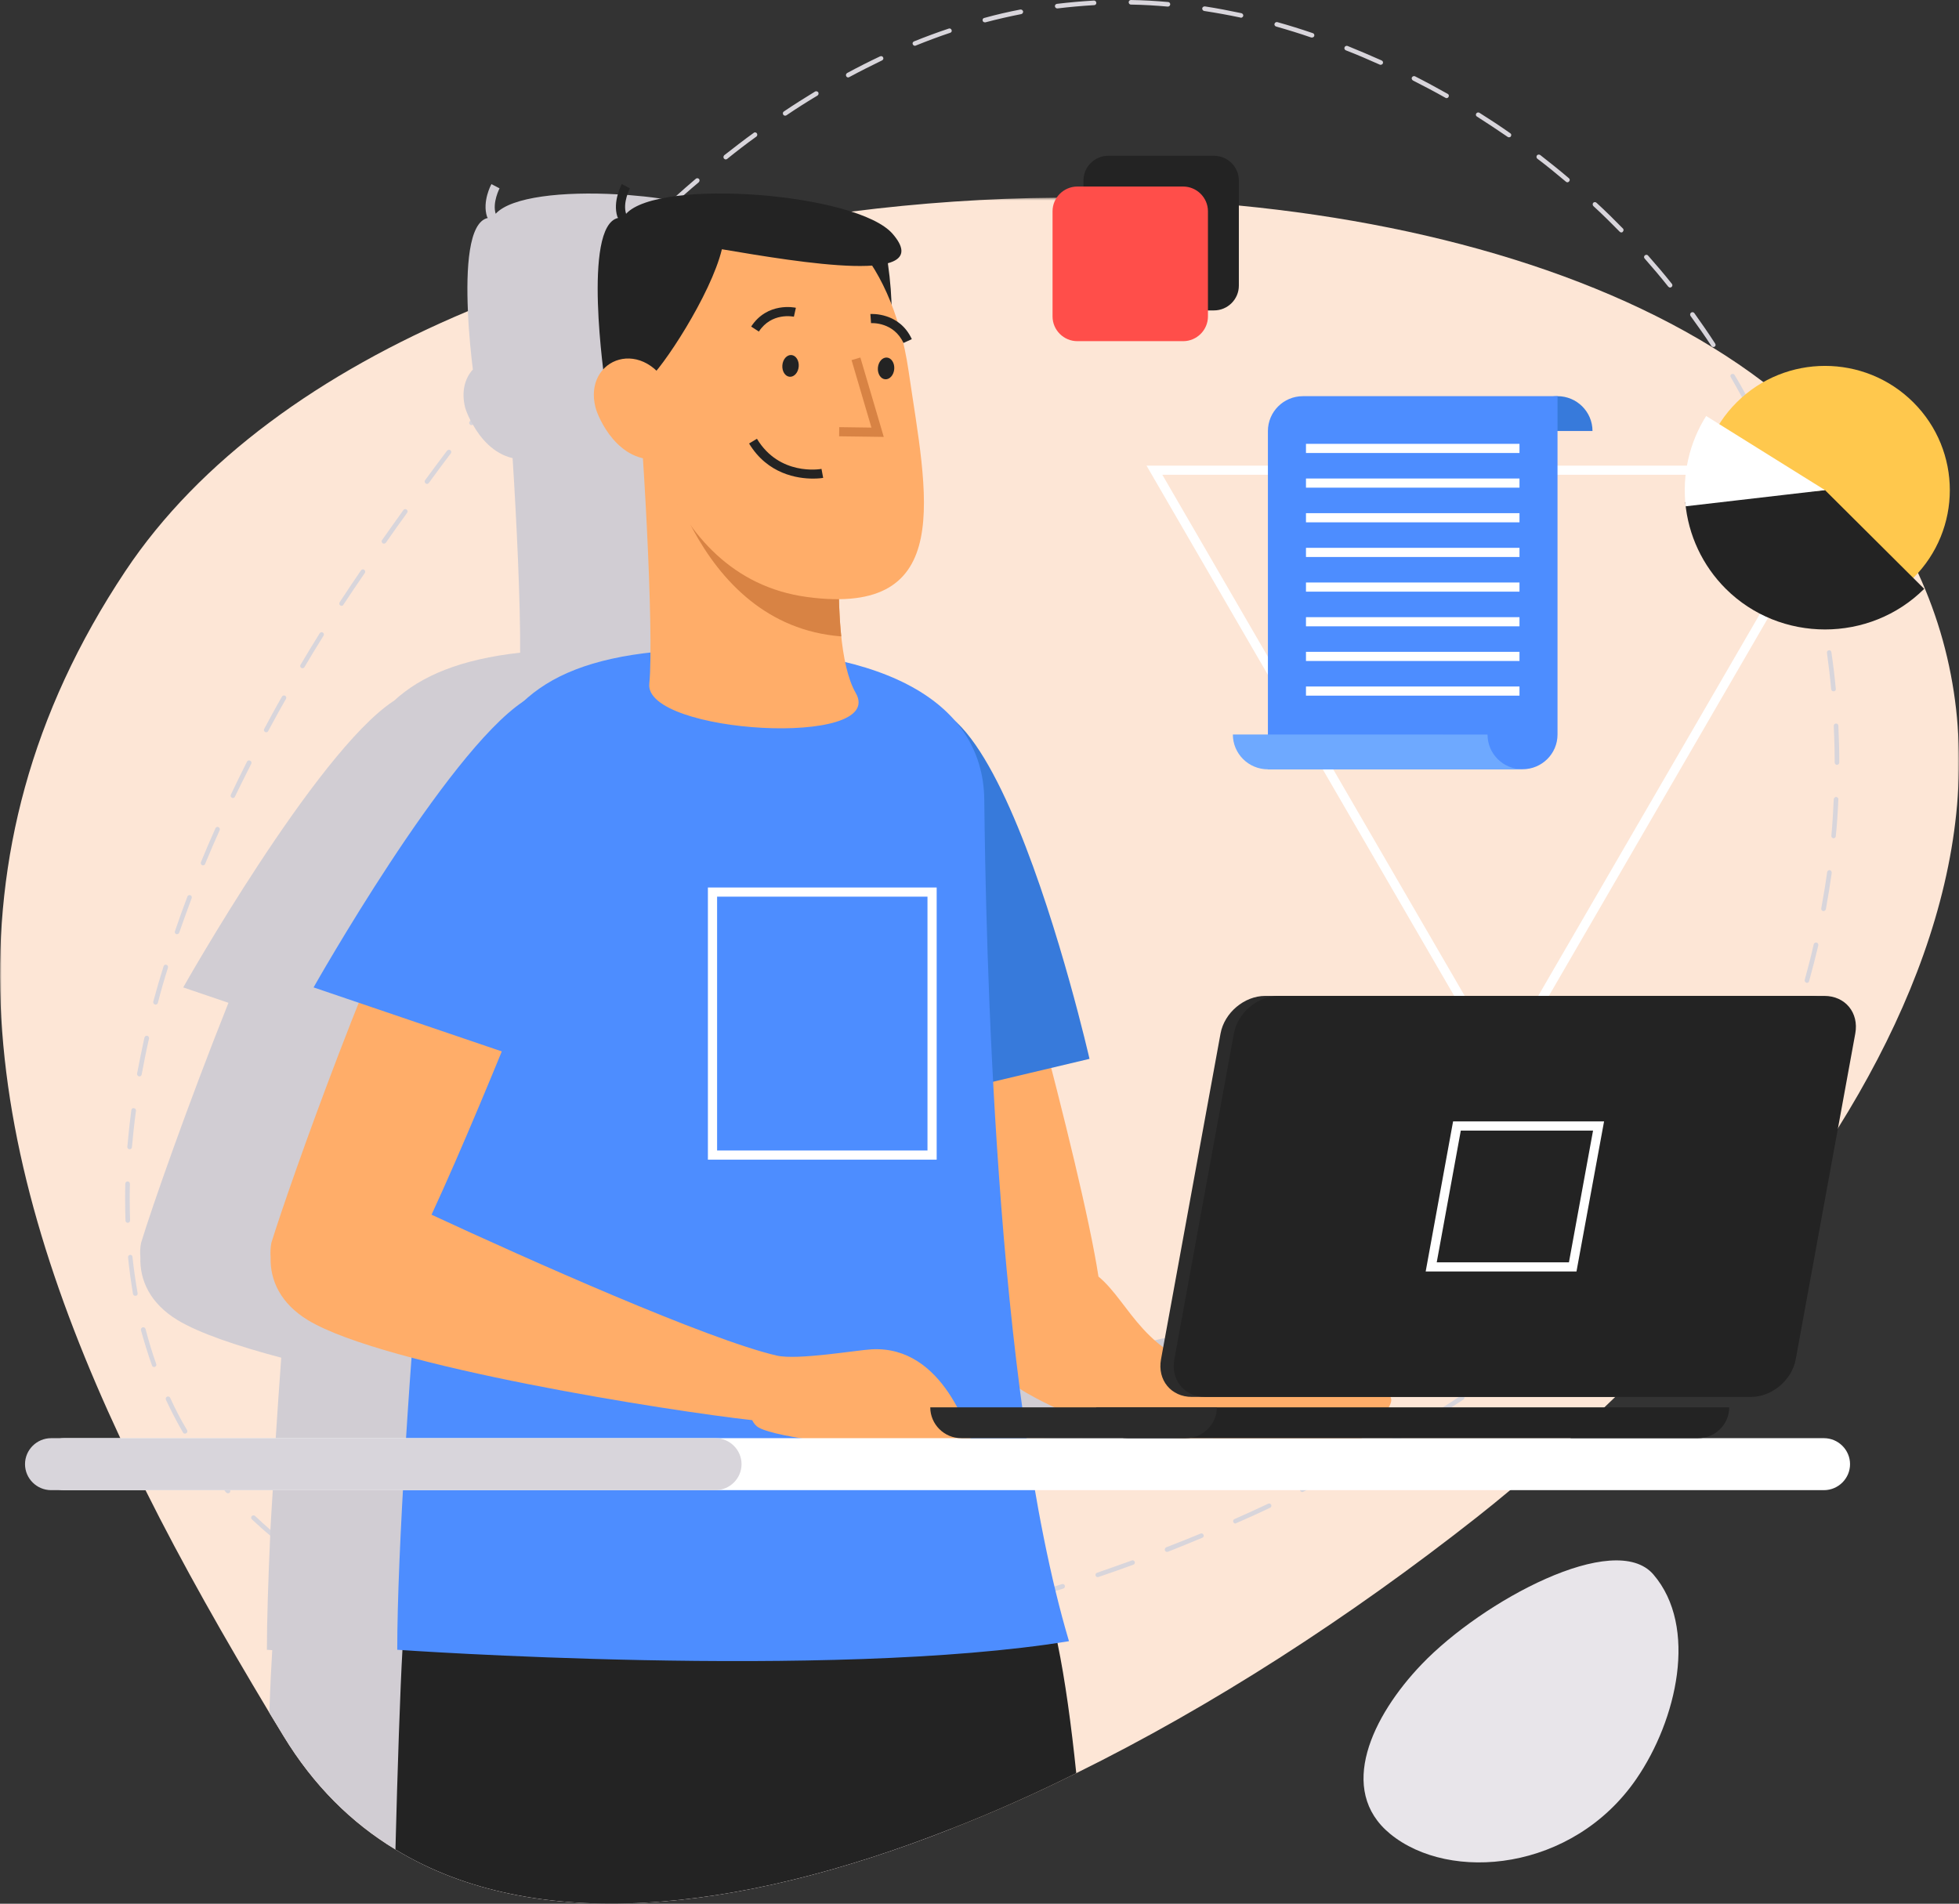 <svg width="640" height="622" viewBox="0 0 640 622" fill="none" xmlns="http://www.w3.org/2000/svg">
<rect x="0" y="0" width="640" height="622" fill="#333333" stroke="none"/>
<mask id="mask0" mask-type="alpha" maskUnits="userSpaceOnUse" x="0" y="64" width="640" height="558">
<path fill-rule="evenodd" clip-rule="evenodd" d="M0.001 64.521H640V621.954H0.001V64.521Z" fill="white"/>
</mask>
<g mask="url(#mask0)">
<path fill-rule="evenodd" clip-rule="evenodd" d="M600.466 368.6C598.483 371.77 596.507 374.885 594.398 377.989C575.953 405.562 553.062 432.047 527.714 456.392C526.566 457.522 525.365 458.664 524.169 459.794C520.558 463.203 516.833 466.617 513.108 469.9C506.686 475.767 500.071 481.442 493.342 486.883C489.797 489.873 486.138 492.809 482.527 495.674C440.597 528.689 395.776 557.572 351.611 579.333C337.918 586.156 324.22 592.25 310.702 597.512C240.161 625.325 174.498 631.843 129.197 604.269C114.772 595.539 102.455 583.34 92.662 567.26C91.1 564.682 89.538 562.111 87.976 559.545C73.502 535.44 59.678 511.228 47.541 486.883C44.657 481.202 41.96 475.587 39.316 469.9C-4.723 375.716 -21.492 280.396 40.932 186.631C65.205 150.16 105.045 121.755 152.863 101.656C166.508 95.862 180.741 90.833 195.527 86.467C202.796 84.195 210.12 82.222 217.63 80.434C227.069 78.042 236.676 75.949 246.409 74.149C253.865 72.719 261.309 71.464 268.819 70.381C271.944 69.969 275.068 69.55 278.192 69.126C300.362 66.321 322.832 64.76 345.188 64.587C348.126 64.521 351.07 64.521 353.96 64.521C367.478 64.587 380.87 65.119 394.088 66.201C397.633 66.441 401.178 66.74 404.722 67.152C472.193 73.676 534.077 92.926 576.133 124.864C585.326 131.861 593.563 139.39 600.706 147.588C602.034 149.083 603.296 150.578 604.491 152.127C604.912 152.605 605.278 153.084 605.693 153.568C614.405 164.446 621.374 175.694 626.607 187.175C653.343 245.121 637.716 309.04 600.466 368.6Z" fill="#FDE6D6"/>
</g>
<path fill-rule="evenodd" clip-rule="evenodd" d="M464.474 543.741C448.264 560.652 436.723 584.835 454.158 599.163C473.63 615.159 513.794 611.446 534.558 581.265C547.83 561.986 554.854 531.506 540.152 514.41C527.565 499.771 484.361 522.991 464.474 543.741Z" fill="#E8E5EA"/>
<path fill-rule="evenodd" clip-rule="evenodd" d="M228.747 539.331C224.722 539.505 220.636 539.63 216.671 539.63C216.251 539.63 215.95 539.983 215.95 540.408C215.95 540.76 216.251 541.125 216.671 541.125C220.697 541.125 224.722 541 228.807 540.826C229.228 540.826 229.528 540.461 229.528 540.049C229.468 539.69 229.108 539.331 228.747 539.331ZM204.655 539.451C200.569 539.331 196.484 539.092 192.639 538.852C192.098 538.793 191.858 539.092 191.798 539.504C191.798 539.929 192.098 540.288 192.519 540.347C196.424 540.587 200.509 540.826 204.595 540.945C205.015 540.945 205.376 540.646 205.376 540.222C205.376 539.809 205.075 539.451 204.655 539.451ZM252.78 537.597C248.754 538.01 244.729 538.374 240.764 538.673C240.343 538.673 240.043 539.026 240.043 539.451C240.103 539.869 240.403 540.168 240.824 540.168H240.884C244.849 539.869 248.874 539.505 252.9 539.092C253.32 539.026 253.621 538.673 253.621 538.249C253.561 537.836 253.2 537.531 252.78 537.597ZM180.622 537.656C176.657 537.232 172.632 536.64 168.726 535.976C168.306 535.922 167.945 536.161 167.825 536.58C167.765 536.992 168.066 537.357 168.486 537.417C172.391 538.135 176.417 538.673 180.442 539.151H180.562C180.923 539.151 181.223 538.912 181.283 538.487C181.343 538.075 181.043 537.71 180.622 537.656ZM276.692 534.428C272.606 535.02 268.641 535.624 264.736 536.162C264.315 536.216 264.015 536.581 264.075 536.993C264.135 537.358 264.495 537.657 264.856 537.657H264.916C268.821 537.119 272.847 536.515 276.932 535.863C277.293 535.803 277.593 535.444 277.533 535.02C277.473 534.607 277.112 534.368 276.692 534.428ZM156.951 533.59C152.985 532.693 149.08 531.677 145.295 530.601C144.874 530.481 144.454 530.66 144.334 531.079C144.213 531.492 144.454 531.916 144.874 532.03C148.539 533.046 152.264 534.069 156.049 534.966C156.23 535.02 156.41 535.02 156.59 535.085H156.77C156.891 535.085 157.011 535.02 157.131 534.966L157.191 534.906C157.371 534.846 157.431 534.667 157.491 534.481C157.551 534.129 157.311 533.71 156.951 533.59ZM300.364 529.943C296.459 530.774 292.433 531.617 288.648 532.335H288.528C288.107 532.394 287.867 532.747 287.927 533.172C287.987 533.525 288.348 533.764 288.708 533.764H288.828C291.532 533.285 294.296 532.747 297.059 532.155C298.261 531.916 299.463 531.677 300.664 531.378C301.085 531.318 301.325 530.899 301.265 530.481C301.145 530.122 300.784 529.823 300.364 529.943ZM323.795 524.256C320.01 525.273 316.105 526.289 312.14 527.246C311.719 527.372 311.479 527.73 311.599 528.149C311.659 528.502 311.959 528.741 312.32 528.741C312.38 528.741 312.44 528.741 312.5 528.687C316.466 527.73 320.431 526.714 324.216 525.751C324.576 525.637 324.817 525.219 324.757 524.794C324.637 524.441 324.216 524.202 323.795 524.256ZM133.88 526.767C132.558 526.289 131.296 525.811 129.974 525.272C127.511 524.316 125.168 523.245 122.825 522.169C122.464 521.989 121.984 522.169 121.803 522.522C121.623 522.886 121.803 523.365 122.164 523.538C124.687 524.74 127.331 525.811 129.974 526.893C131.056 527.371 132.197 527.784 133.339 528.209H133.639C133.94 528.209 134.24 528.023 134.36 527.73C134.48 527.371 134.3 526.953 133.88 526.767ZM346.926 517.559C346.145 517.798 345.364 518.097 344.523 518.336C341.579 519.239 338.515 520.196 335.451 521.087C335.03 521.212 334.79 521.565 334.91 521.99C335.03 522.349 335.331 522.522 335.631 522.522H335.872C338.876 521.631 341.94 520.734 344.824 519.831C345.725 519.532 346.566 519.293 347.407 519C347.768 518.88 348.008 518.462 347.888 518.037C347.768 517.684 347.347 517.445 346.926 517.559ZM112.13 516.667L111.71 516.368C108.345 514.455 105.101 512.422 101.977 510.269C101.676 510.03 101.196 510.149 100.955 510.508C100.715 510.801 100.835 511.285 101.135 511.525C104.26 513.612 107.564 515.71 110.929 517.684L111.409 517.983C111.529 518.037 111.65 518.037 111.77 518.037C112.07 518.037 112.311 517.923 112.431 517.684C112.671 517.319 112.491 516.841 112.13 516.667ZM369.757 509.844C365.972 511.226 362.127 512.541 358.402 513.851C357.981 513.976 357.801 514.395 357.921 514.754C358.041 515.107 358.282 515.286 358.642 515.286C358.702 515.286 358.762 515.286 358.883 515.232C362.668 513.976 366.453 512.595 370.238 511.226C370.658 511.1 370.839 510.687 370.719 510.269C370.538 509.844 370.058 509.671 369.757 509.844ZM393.189 501.478C393.009 501.06 392.588 500.875 392.227 501.06C388.563 502.555 384.777 504.104 380.992 505.545C380.632 505.724 380.452 506.137 380.572 506.561C380.692 506.854 380.992 507.04 381.293 507.04C381.353 507.04 381.473 506.98 381.593 506.98C385.378 505.485 389.163 503.93 392.768 502.435C393.189 502.256 393.369 501.831 393.189 501.478ZM92.364 503.146C90.982 502.076 89.6 500.94 88.338 499.858C86.596 498.363 84.974 496.814 83.352 495.319C83.051 495.02 82.57 495.02 82.27 495.319C81.97 495.612 81.97 496.096 82.27 496.389C84.193 498.189 86.175 499.983 88.278 501.717C89.299 502.608 90.321 503.511 91.402 504.342C91.522 504.468 91.703 504.528 91.883 504.528C92.123 504.528 92.303 504.408 92.484 504.229C92.724 503.93 92.664 503.451 92.364 503.146ZM415.299 491.665C415.118 491.253 414.638 491.127 414.277 491.313C410.792 492.921 407.248 494.602 403.282 496.336C402.922 496.455 402.742 496.934 402.922 497.293C403.042 497.592 403.342 497.771 403.583 497.771C403.703 497.771 403.823 497.711 403.883 497.645C407.849 495.911 411.453 494.303 414.938 492.622C415.299 492.449 415.479 492.03 415.299 491.665ZM75.06 486.642C72.417 483.652 69.893 480.489 67.61 477.32C67.37 476.955 66.889 476.901 66.529 477.14C66.228 477.379 66.168 477.858 66.409 478.157C68.512 481.147 70.855 484.077 73.258 486.881C73.498 487.127 73.678 487.42 73.919 487.659C74.039 487.784 74.279 487.898 74.46 487.898C74.64 487.898 74.82 487.844 75 487.725C75.241 487.485 75.301 487.18 75.181 486.881C75.181 486.768 75.121 486.702 75.06 486.642ZM436.868 480.847C436.687 480.488 436.207 480.369 435.846 480.548C432.422 482.396 428.757 484.256 425.152 486.05C424.791 486.229 424.671 486.588 424.791 486.881C424.731 486.941 424.791 487.006 424.791 487.066C424.911 487.305 425.212 487.485 425.452 487.485C425.572 487.485 425.693 487.419 425.813 487.365C426.113 487.18 426.474 487.066 426.774 486.881C430.139 485.272 433.383 483.538 436.567 481.864C436.928 481.678 437.048 481.2 436.868 480.847ZM457.896 469.067C457.716 468.702 457.235 468.588 456.875 468.762C456.214 469.127 455.613 469.545 454.952 469.904C452.188 471.578 449.364 473.187 446.42 474.807C446.06 474.981 445.94 475.459 446.18 475.824C446.3 476.063 446.541 476.177 446.841 476.177C446.961 476.177 447.081 476.177 447.202 476.123C450.746 474.09 454.291 472.057 457.656 470.083C457.716 470.023 457.776 469.958 457.836 469.904C458.076 469.665 458.076 469.366 457.896 469.067ZM61.122 467.267C59.079 463.865 57.216 460.271 55.594 456.689C55.414 456.33 54.933 456.151 54.573 456.33C54.212 456.503 54.032 456.928 54.212 457.347C55.895 460.935 57.757 464.582 59.8 468.051C59.92 468.29 60.16 468.409 60.461 468.409C60.581 468.409 60.701 468.35 60.821 468.29C61.182 468.11 61.302 467.632 61.122 467.267ZM478.383 456.39C478.383 456.33 478.323 456.264 478.323 456.21C478.083 455.851 477.602 455.786 477.302 455.971C477.062 456.091 476.881 456.264 476.641 456.39C474.959 457.52 473.156 458.722 471.414 459.792C470.032 460.749 468.59 461.652 467.208 462.549C466.848 462.722 466.728 463.207 466.968 463.566C467.088 463.805 467.329 463.924 467.569 463.924C467.689 463.924 467.869 463.865 467.99 463.805C470.092 462.483 472.135 461.174 474.178 459.792C475.5 458.961 476.821 458.124 478.143 457.227C478.383 457.041 478.504 456.689 478.383 456.39ZM497.97 442.277C497.73 441.918 497.249 441.852 496.948 442.092C493.764 444.49 490.46 446.882 487.215 449.214C486.855 449.453 486.795 449.871 487.035 450.23C487.215 450.41 487.396 450.523 487.636 450.523C487.816 450.523 487.936 450.523 488.117 450.41C491.361 448.072 494.665 445.686 497.85 443.288C498.21 443.048 498.27 442.57 497.97 442.277ZM47.543 434.204C47.423 433.785 47.003 433.546 46.582 433.666C46.222 433.785 45.981 434.204 46.041 434.557C47.123 438.509 48.324 442.396 49.646 446.104C49.766 446.463 50.007 446.642 50.367 446.642C50.427 446.642 50.487 446.642 50.608 446.576C50.968 446.463 51.208 446.038 51.028 445.626C49.706 441.918 48.565 438.085 47.543 434.204ZM516.775 427.082C516.475 426.789 515.994 426.789 515.694 427.029C512.75 429.54 509.686 432.106 506.441 434.743C506.141 434.982 506.081 435.46 506.321 435.759C506.501 435.939 506.682 436.052 506.922 436.052C507.102 436.052 507.222 435.999 507.403 435.873C510.647 433.308 513.771 430.676 516.655 428.165C517.016 427.86 517.016 427.447 516.775 427.082ZM43.278 410.637C43.278 410.284 42.917 409.92 42.496 409.985C42.076 410.045 41.776 410.398 41.836 410.823C42.256 414.883 42.797 418.889 43.458 422.782C43.518 423.135 43.878 423.374 44.239 423.374H44.359C44.78 423.321 45.02 422.962 44.96 422.543C44.299 418.65 43.698 414.71 43.278 410.637ZM534.439 410.763C534.139 410.458 533.658 410.458 533.358 410.763C530.594 413.514 527.65 416.324 524.706 419.075C524.405 419.314 524.345 419.792 524.646 420.091C524.766 420.271 525.006 420.331 525.187 420.331C525.367 420.331 525.547 420.271 525.727 420.145C528.671 417.395 531.615 414.59 534.439 411.779C534.739 411.48 534.739 411.002 534.439 410.763ZM550.721 392.997C550.421 392.698 549.94 392.757 549.639 393.062C547.176 396.052 544.473 399.102 541.709 402.092C541.408 402.391 541.468 402.869 541.769 403.162C541.889 403.288 542.069 403.348 542.25 403.348C542.49 403.348 542.67 403.222 542.79 403.109C545.614 400.059 548.318 397.003 550.841 394.013C551.081 393.714 551.021 393.236 550.721 392.997ZM42.376 392.105C42.376 390.371 42.376 388.577 42.436 386.777C42.436 386.365 42.136 386 41.715 386C41.295 386 40.934 386.305 40.934 386.717C40.874 388.511 40.874 390.311 40.874 392.105C40.874 394.378 40.934 396.59 40.994 398.803C40.994 399.162 41.355 399.52 41.715 399.52H41.776C42.196 399.455 42.496 399.162 42.496 398.737C42.436 396.53 42.376 394.318 42.376 392.105ZM565.26 373.867C564.9 373.628 564.479 373.688 564.239 374.04C562.016 377.27 559.613 380.559 557.21 383.728C556.909 384.093 557.029 384.571 557.33 384.81C557.45 384.87 557.63 384.93 557.81 384.93C557.991 384.93 558.231 384.87 558.411 384.631C560.815 381.461 563.218 378.173 565.441 374.884C565.681 374.519 565.621 374.04 565.26 373.867ZM43.758 362.08C43.278 361.967 42.977 362.266 42.917 362.684C42.376 366.751 41.956 370.757 41.595 374.704C41.595 375.123 41.896 375.481 42.316 375.481H42.376C42.737 375.481 43.097 375.182 43.097 374.818C43.458 370.877 43.878 366.87 44.419 362.924C44.479 362.505 44.179 362.08 43.758 362.08ZM577.577 353.176C577.217 353.056 576.796 353.176 576.556 353.535C574.813 356.943 572.831 360.471 570.728 363.94C570.488 364.293 570.608 364.777 570.968 365.016C571.088 365.07 571.208 365.07 571.329 365.07C571.629 365.07 571.869 364.956 571.99 364.717C574.152 361.189 576.135 357.661 577.938 354.193C578.118 353.828 577.938 353.349 577.577 353.176ZM48.084 338.4C47.663 338.346 47.303 338.585 47.183 339.003C46.342 342.95 45.501 346.891 44.78 350.784C44.719 351.203 45.02 351.561 45.38 351.681H45.561C45.921 351.681 46.221 351.442 46.282 351.083C47.003 347.196 47.784 343.249 48.685 339.302C48.745 338.878 48.505 338.525 48.084 338.4ZM587.07 331.11C586.649 330.991 586.229 331.164 586.109 331.589C584.847 335.237 583.345 339.004 581.723 342.711C581.542 343.124 581.723 343.549 582.143 343.728C582.203 343.728 582.324 343.788 582.444 343.788C582.684 343.788 582.984 343.608 583.105 343.309C584.727 339.542 586.229 335.775 587.491 332.067C587.671 331.702 587.43 331.29 587.07 331.11ZM54.333 315.203C53.972 315.084 53.551 315.323 53.431 315.736C52.23 319.569 51.088 323.45 50.067 327.283C50.007 327.695 50.247 328.12 50.608 328.174C50.667 328.234 50.728 328.234 50.848 328.234C51.148 328.234 51.449 328 51.569 327.695C52.53 323.874 53.672 319.981 54.873 316.16C54.993 315.736 54.753 315.323 54.333 315.203ZM593.438 307.968C593.018 307.848 592.657 308.147 592.537 308.5C591.696 312.333 590.675 316.214 589.593 320.167C589.533 320.526 589.714 320.938 590.134 321.064C590.194 321.064 590.254 321.124 590.314 321.124C590.675 321.124 590.975 320.884 591.035 320.526C592.117 316.639 593.138 312.692 594.039 308.865C594.099 308.446 593.859 308.022 593.438 307.968ZM62.203 292.48C61.782 292.354 61.362 292.533 61.242 292.898C59.8 296.666 58.418 300.493 57.156 304.254C56.976 304.619 57.216 305.032 57.577 305.217H57.817C58.178 305.217 58.418 305.032 58.538 304.739C59.86 300.971 61.242 297.144 62.624 293.436C62.744 293.072 62.563 292.593 62.203 292.48ZM597.764 284.287C597.404 284.227 596.983 284.526 596.923 284.945C596.382 288.892 595.722 292.832 595.001 296.779C594.94 297.204 595.181 297.557 595.601 297.682H595.722C596.082 297.682 596.382 297.443 596.503 297.078C597.224 293.072 597.884 289.065 598.425 285.184C598.425 284.765 598.185 284.341 597.764 284.287ZM71.335 270.234C70.975 270.055 70.554 270.234 70.374 270.647C68.752 274.301 67.13 278.008 65.628 281.716C65.507 282.069 65.688 282.553 66.048 282.673C66.168 282.733 66.228 282.733 66.349 282.733C66.649 282.733 66.889 282.553 67.01 282.254C68.512 278.6 70.134 274.893 71.756 271.251C71.936 270.832 71.756 270.408 71.335 270.234ZM599.867 260.367C599.507 260.421 599.146 260.66 599.086 261.085C598.906 265.091 598.666 269.098 598.305 273.045C598.245 273.463 598.545 273.822 598.966 273.876H599.026C599.386 273.876 599.747 273.583 599.747 273.158C600.168 269.218 600.408 265.211 600.588 261.139C600.648 260.786 600.288 260.421 599.867 260.367ZM81.729 248.527C81.369 248.348 80.888 248.461 80.708 248.826C78.906 252.414 77.103 256.062 75.421 259.644C75.241 260.068 75.421 260.487 75.781 260.66C75.901 260.726 75.962 260.726 76.082 260.726C76.382 260.726 76.623 260.606 76.743 260.307C78.485 256.713 80.287 253.072 82.09 249.544C82.27 249.125 82.09 248.7 81.729 248.527ZM600.588 237.099C600.588 236.687 600.228 236.388 599.807 236.388C599.386 236.388 599.086 236.746 599.086 237.165C599.266 241.112 599.386 245.118 599.386 249.125C599.386 249.544 599.747 249.902 600.107 249.902C600.528 249.902 600.888 249.544 600.888 249.125C600.888 245.118 600.768 241.052 600.588 237.099ZM93.145 227.299C92.784 227.119 92.303 227.239 92.123 227.598C90.081 231.12 88.158 234.714 86.295 238.182C86.115 238.541 86.235 238.959 86.596 239.139C86.716 239.199 86.836 239.258 86.956 239.258C87.197 239.258 87.497 239.139 87.617 238.84C89.48 235.431 91.402 231.843 93.445 228.315C93.625 227.956 93.505 227.538 93.145 227.299ZM598.305 213.066C598.245 212.648 597.884 212.349 597.464 212.468C597.043 212.528 596.803 212.887 596.863 213.3C597.404 217.252 597.884 221.259 598.245 225.206C598.305 225.624 598.605 225.863 599.026 225.863H599.086C599.507 225.863 599.807 225.505 599.747 225.086C599.386 221.079 598.906 217.073 598.305 213.066ZM105.461 206.668C105.161 206.429 104.68 206.548 104.44 206.907C102.337 210.31 100.234 213.724 98.192 217.193C97.951 217.551 98.071 217.97 98.432 218.209C98.552 218.269 98.672 218.329 98.792 218.329C99.093 218.329 99.333 218.209 99.453 217.97C101.496 214.502 103.599 211.093 105.702 207.684C105.942 207.32 105.822 206.907 105.461 206.668ZM596.262 200.748H596.202C595.541 196.98 594.64 193.213 593.739 189.38C593.679 188.967 593.258 188.728 592.838 188.848C592.477 188.907 592.177 189.326 592.297 189.745C593.198 193.392 593.979 197.04 594.7 200.688C594.76 200.927 594.82 201.22 594.88 201.465C594.94 201.824 595.241 202.063 595.601 202.063H595.722C596.142 201.944 596.382 201.585 596.322 201.166C596.322 201.047 596.262 200.867 596.262 200.748ZM118.98 186.157C118.679 185.918 118.198 185.977 117.958 186.336L117.658 186.755C115.435 190.044 113.152 193.392 110.989 196.735C110.748 197.1 110.809 197.578 111.169 197.818C111.289 197.877 111.469 197.937 111.59 197.937C111.83 197.937 112.07 197.818 112.19 197.578C114.413 194.23 116.636 190.875 118.919 187.592L119.22 187.173C119.4 186.874 119.34 186.39 118.98 186.157ZM589.774 175.034C588.872 172.044 587.911 169.114 586.95 166.243C586.83 165.825 586.349 165.645 585.989 165.765C585.568 165.944 585.388 166.363 585.508 166.722C586.649 170.011 587.731 173.36 588.752 176.768C588.872 177.246 589.053 177.665 589.173 178.143C589.293 178.502 589.593 178.682 589.894 178.682H590.134C590.495 178.562 590.735 178.143 590.615 177.725C590.374 176.828 590.074 175.925 589.774 175.034ZM132.858 166.483C132.498 166.244 132.017 166.304 131.777 166.662C129.494 169.891 127.151 173.121 124.807 176.469C124.567 176.768 124.687 177.247 124.988 177.486C125.168 177.606 125.288 177.606 125.468 177.606C125.649 177.606 125.889 177.546 126.069 177.301C128.352 174.018 130.695 170.729 133.038 167.5C133.279 167.141 133.159 166.722 132.858 166.483ZM147.157 147.108C146.797 146.868 146.376 146.928 146.076 147.227C143.673 150.391 141.269 153.626 138.866 156.915C138.626 157.214 138.746 157.692 139.047 157.931C139.167 158.051 139.347 158.111 139.467 158.111C139.707 158.111 139.948 157.985 140.128 157.752C142.471 154.523 144.874 151.294 147.278 148.124C147.518 147.825 147.458 147.347 147.157 147.108ZM582.684 154.942C582.323 154.045 581.903 153.088 581.482 152.131C581.302 151.653 581.062 151.115 580.821 150.576C579.92 148.364 578.899 146.091 577.878 143.879C577.697 143.52 577.277 143.341 576.856 143.52C576.496 143.699 576.315 144.118 576.496 144.477C577.217 146.026 577.938 147.586 578.598 149.141C579.079 150.158 579.5 151.174 579.86 152.131C580.341 153.148 580.761 154.105 581.122 155.121C581.182 155.241 581.242 155.36 581.302 155.48C581.422 155.779 581.663 155.958 581.963 155.958C582.083 155.958 582.143 155.958 582.263 155.898C582.564 155.779 582.804 155.48 582.744 155.121C582.744 155.061 582.744 154.996 582.684 154.942ZM161.997 128.086C161.637 127.852 161.216 127.912 160.916 128.211C158.453 131.201 156.11 134.311 153.706 137.36C153.646 137.48 153.526 137.54 153.466 137.659C153.166 138.018 153.226 138.497 153.586 138.736C153.706 138.855 153.887 138.915 154.007 138.915C154.187 138.915 154.367 138.855 154.487 138.736C154.547 138.676 154.547 138.676 154.607 138.616C157.131 135.387 159.594 132.278 162.118 129.168C162.358 128.869 162.298 128.391 161.997 128.086ZM572.59 133.055C571.809 131.62 571.088 130.244 570.307 128.869C569.166 126.716 567.964 124.623 566.702 122.53C566.522 122.171 566.042 122.052 565.681 122.231C565.321 122.47 565.2 122.889 565.441 123.248C566.702 125.401 567.904 127.613 569.166 129.886C569.827 131.141 570.548 132.451 571.208 133.773C571.389 134.012 571.629 134.131 571.869 134.131C571.99 134.131 572.11 134.131 572.23 134.066C572.59 133.892 572.771 133.414 572.59 133.055ZM177.438 109.614C177.078 109.374 176.657 109.434 176.357 109.733C173.773 112.723 171.13 115.773 168.546 118.882C168.306 119.241 168.306 119.72 168.666 119.959C168.787 120.078 168.967 120.138 169.147 120.138C169.327 120.138 169.568 120.019 169.688 119.839C172.271 116.73 174.915 113.68 177.498 110.69C177.739 110.391 177.739 109.913 177.438 109.614ZM560.334 112.245C558.171 108.896 555.888 105.607 553.545 102.318C553.304 101.959 552.824 101.899 552.463 102.139C552.163 102.378 552.043 102.856 552.283 103.215C554.626 106.444 556.969 109.733 559.132 113.082C559.252 113.261 559.493 113.381 559.733 113.381C559.853 113.381 560.033 113.381 560.154 113.261C560.514 113.082 560.574 112.604 560.334 112.245ZM193.54 91.734C193.24 91.494 192.759 91.494 192.519 91.793C189.755 94.664 187.051 97.654 184.348 100.644C184.047 101.002 184.107 101.421 184.408 101.72C184.528 101.84 184.708 101.899 184.888 101.899C185.069 101.899 185.309 101.84 185.429 101.66C188.133 98.67 190.896 95.68 193.6 92.81C193.9 92.511 193.84 92.032 193.54 91.734ZM546.215 92.75C543.691 89.581 541.048 86.471 538.404 83.481C538.164 83.182 537.683 83.182 537.383 83.421C537.022 83.72 537.022 84.199 537.323 84.498C539.906 87.428 542.55 90.537 545.013 93.647C545.193 93.826 545.374 93.946 545.614 93.946C545.794 93.946 545.914 93.886 546.095 93.766C546.395 93.527 546.455 93.049 546.215 92.75ZM210.483 74.631C210.182 74.332 209.762 74.332 209.461 74.631C206.638 77.322 203.754 80.192 200.87 83.117C200.569 83.421 200.569 83.9 200.87 84.139C200.99 84.319 201.17 84.378 201.411 84.378C201.591 84.378 201.771 84.319 201.951 84.139C204.775 81.269 207.659 78.398 210.483 75.707C210.783 75.408 210.783 74.93 210.483 74.631ZM530.233 74.691C527.41 71.82 524.526 68.95 521.582 66.259C521.281 65.96 520.801 65.96 520.5 66.259C520.26 66.558 520.26 67.036 520.56 67.335C523.504 70.026 526.388 72.897 529.152 75.707C529.272 75.827 529.452 75.946 529.693 75.946C529.873 75.946 530.053 75.886 530.173 75.707C530.474 75.408 530.474 74.93 530.233 74.691ZM228.387 58.485C228.087 58.186 227.606 58.127 227.305 58.425C225.143 60.279 222.98 62.133 220.877 64.047C220.336 64.465 219.855 64.944 219.375 65.422C219.014 65.721 218.594 66.02 218.233 66.379C217.933 66.672 217.933 67.156 218.173 67.455C218.353 67.575 218.534 67.694 218.774 67.694C218.954 67.694 219.134 67.635 219.255 67.515C219.916 66.917 220.576 66.319 221.237 65.721L223.4 63.748C225.022 62.306 226.645 60.937 228.267 59.562C228.567 59.263 228.627 58.784 228.387 58.485ZM512.57 58.246C509.505 55.615 506.321 53.103 503.197 50.651C502.836 50.412 502.356 50.472 502.116 50.771C501.875 51.13 501.935 51.608 502.236 51.841C505.42 54.239 508.544 56.811 511.608 59.382C511.728 59.502 511.909 59.562 512.089 59.562C512.269 59.562 512.51 59.442 512.63 59.263C512.93 58.964 512.87 58.485 512.57 58.246ZM247.252 43.535C247.012 43.236 246.531 43.117 246.231 43.416C243.047 45.688 239.862 48.2 236.618 50.711C236.317 51.01 236.257 51.429 236.498 51.788C236.678 51.967 236.858 52.087 237.099 52.087C237.279 52.087 237.399 52.027 237.579 51.907C240.763 49.336 243.948 46.884 247.132 44.612C247.432 44.367 247.493 43.894 247.252 43.535ZM493.404 43.535C490.099 41.203 486.735 38.991 483.31 36.838C483.01 36.658 482.529 36.718 482.289 37.077C482.048 37.436 482.169 37.914 482.529 38.094C485.894 40.246 489.258 42.459 492.563 44.731C492.683 44.851 492.863 44.851 492.983 44.851C493.223 44.851 493.464 44.791 493.584 44.552C493.824 44.193 493.764 43.775 493.404 43.535ZM267.319 30.14C267.079 29.841 266.598 29.721 266.298 29.901C262.873 31.994 259.449 34.147 256.084 36.419C255.724 36.658 255.664 37.136 255.904 37.495C256.024 37.675 256.264 37.794 256.505 37.794C256.685 37.794 256.805 37.734 256.925 37.675C260.29 35.396 263.654 33.25 267.079 31.216C267.439 30.977 267.5 30.499 267.319 30.14ZM472.976 30.678C469.432 28.705 465.827 26.732 462.282 24.932C461.921 24.758 461.441 24.932 461.26 25.297C461.08 25.655 461.26 26.074 461.621 26.307C465.166 28.107 468.711 29.961 472.195 31.934C472.315 32.054 472.436 32.054 472.556 32.054C472.856 32.054 473.096 31.934 473.217 31.695C473.457 31.336 473.337 30.858 472.976 30.678ZM288.528 18.779C288.348 18.36 287.927 18.241 287.506 18.42C283.962 20.094 280.297 21.942 276.752 23.862C276.391 24.101 276.271 24.519 276.452 24.878C276.572 25.177 276.872 25.297 277.112 25.297C277.233 25.297 277.353 25.237 277.473 25.177C281.018 23.264 284.623 21.47 288.167 19.735C288.528 19.556 288.708 19.137 288.528 18.779ZM451.347 19.735C447.682 18.121 443.957 16.506 440.232 15.011C439.872 14.892 439.391 15.071 439.271 15.43C439.091 15.842 439.271 16.267 439.691 16.446C443.416 17.882 447.141 19.496 450.746 21.111C450.866 21.171 450.927 21.171 451.047 21.171C451.347 21.171 451.648 20.991 451.768 20.752C451.948 20.327 451.768 19.915 451.347 19.735ZM309.977 9.33C306.192 10.586 302.346 12.021 298.621 13.516C298.201 13.695 298.021 14.114 298.201 14.467C298.321 14.772 298.621 14.951 298.862 14.951C298.982 14.951 299.102 14.951 299.162 14.892C302.887 13.396 306.672 11.961 310.457 10.706C310.818 10.586 311.058 10.167 310.878 9.809C310.758 9.39 310.337 9.211 309.977 9.33ZM428.877 10.825C425.032 9.509 421.186 8.313 417.341 7.237C416.921 7.117 416.5 7.357 416.38 7.775C416.26 8.134 416.5 8.552 416.921 8.672C420.706 9.748 424.611 10.944 428.396 12.26H428.637C428.937 12.26 429.237 12.081 429.357 11.782C429.478 11.357 429.297 10.944 428.877 10.825ZM333.348 3.111C329.383 3.882 325.418 4.785 321.572 5.862C321.152 5.921 320.911 6.34 321.032 6.759C321.092 7.058 321.392 7.297 321.753 7.297H321.933C325.778 6.28 329.743 5.377 333.649 4.606C334.009 4.546 334.31 4.128 334.249 3.709C334.129 3.35 333.769 3.051 333.348 3.111ZM405.565 4.307C401.6 3.47 397.575 2.693 393.669 2.095C393.249 2.035 392.828 2.334 392.768 2.693C392.708 3.111 393.009 3.53 393.429 3.59C397.334 4.187 401.3 4.905 405.265 5.742C405.325 5.802 405.385 5.802 405.385 5.802C405.746 5.802 406.046 5.563 406.166 5.204C406.226 4.785 405.986 4.427 405.565 4.307ZM357.441 0.181H357.381C353.355 0.42 349.27 0.779 345.304 1.257C344.884 1.317 344.583 1.676 344.643 2.094C344.704 2.453 345.004 2.752 345.425 2.752H345.485C349.45 2.274 353.475 1.915 357.501 1.676C357.861 1.676 358.222 1.317 358.162 0.892C358.162 0.54 357.801 0.181 357.441 0.181ZM381.593 0.659C377.628 0.3 373.542 0.061 369.517 0.001C369.096 0.001 368.736 0.3 368.736 0.719C368.736 1.138 369.036 1.496 369.457 1.496C373.482 1.556 377.508 1.795 381.473 2.154H381.533C381.954 2.154 382.254 1.855 382.314 1.437C382.314 1.012 382.014 0.659 381.593 0.659Z" fill="#D8D5DB"/>
<path fill-rule="evenodd" clip-rule="evenodd" d="M597.585 161.519L589.775 175.033L588.753 176.768L577.452 196.202L574.995 200.508L502.537 325.369L490.521 346.059L478.505 325.369L435.547 251.337L428.938 239.975L414.212 214.561L379.732 155.12H601.31L597.585 161.519ZM374.565 152.13L414.212 220.481L425.508 239.976L432.122 251.337L475.074 325.369L490.521 352.039L506.022 325.369L577.693 201.764L580.216 197.458L599.808 163.731L605.216 154.343L605.696 153.566L606.537 152.13H374.565Z" fill="white"/>
<path fill-rule="evenodd" clip-rule="evenodd" d="M411.933 456.985C412.113 457.643 411.813 458.606 411.152 459.796C409.65 462.606 406.051 466.613 402.266 469.902C401.479 470.566 400.698 471.217 399.917 471.756C397.634 473.609 395.411 475.051 393.668 475.583C387.54 477.616 361.044 474.148 354.616 470.679C354.201 470.44 353.895 470.201 353.594 469.902C350.957 470.081 347.046 470.141 342.299 469.902C340.136 469.788 337.793 469.603 335.27 469.244C329.322 468.586 322.533 467.211 315.203 464.879C311.598 463.808 307.813 462.427 303.967 460.753C300.363 459.138 296.638 457.284 292.913 455.132C292.011 454.653 291.351 454.055 290.569 453.583C291.29 459.084 292.011 464.52 292.792 469.902C293.033 471.397 293.273 472.892 293.453 474.327C294.114 478.573 294.775 482.765 295.496 486.885C298.32 503.091 301.564 518.339 305.47 531.974C305.83 533.409 306.251 534.85 306.671 536.219C305.409 536.399 304.148 536.584 302.946 536.758C303.247 538.133 303.487 539.574 303.727 541.003C306.731 557.149 309.014 577.062 310.697 597.514C240.162 625.32 174.493 631.838 129.192 604.271C114.773 595.54 102.456 583.341 92.663 567.255C91.101 564.684 89.539 562.112 87.977 559.541C88.277 551.109 88.638 543.993 88.938 539.149C87.796 539.03 87.196 539.03 87.196 539.03C87.196 529.283 87.616 516.486 88.277 501.715C88.337 501.117 88.337 500.519 88.337 499.861C88.578 495.675 88.818 491.37 89.118 486.885C89.359 481.383 89.719 475.768 90.079 469.902C90.62 461.41 91.221 452.56 91.882 443.59C77.222 439.703 64.966 435.517 58.056 431.331C49.044 425.89 45.62 418.295 45.86 410.82C45.74 409.325 45.74 407.711 46.1 406.036C49.525 394.734 61.301 361.067 74.639 327.639L59.859 322.616C59.859 322.616 103.057 246.013 128.411 229.15C128.531 229.09 128.591 229.03 128.712 228.971C137.664 220.718 150.581 215.396 169.927 213.243C170.047 197.277 168.785 170.308 167.464 149.677C161.155 148.242 156.889 143.039 154.486 138.733C154.186 138.255 153.885 137.777 153.705 137.358C152.744 135.504 152.203 133.95 151.963 133.172C150.641 127.91 151.903 123.544 154.486 120.734C153.945 116.369 153.164 109.193 152.864 101.658C152.263 87.784 153.044 72.596 159.353 71.22C159.293 71.041 159.173 70.921 159.112 70.802C157.49 65.838 160.434 60.337 160.554 60.157L163.198 61.533C163.198 61.592 160.795 66.137 161.936 69.845C166.983 64.283 183.986 62.489 201.83 63.506C202.851 63.506 203.933 63.626 204.954 63.685C208.619 63.984 212.284 64.343 215.889 64.881C217.091 65.001 218.232 65.18 219.374 65.42C219.974 65.479 220.635 65.599 221.236 65.719C225.141 66.376 228.866 67.213 232.291 68.17C238.179 69.785 243.106 71.818 246.41 74.15C247.491 74.868 248.333 75.645 249.054 76.423C252.058 79.891 252.538 82.343 251.216 83.957C250.435 84.854 249.174 85.512 247.491 85.99C248.212 91.014 248.513 95.379 248.633 99.386C248.993 100.342 249.354 101.359 249.714 102.376C250.015 103.273 250.315 104.229 250.616 105.186C250.676 105.246 250.736 105.246 250.796 105.306C251.156 105.605 251.517 105.844 251.877 106.143C253.199 107.339 254.401 108.834 255.302 110.807L252.598 112.063C252.538 111.943 252.478 111.884 252.418 111.764C253.139 114.814 253.8 117.983 254.281 121.332C255.002 126.295 255.783 131.259 256.564 136.102C256.804 137.956 257.044 139.81 257.285 141.604C257.825 145.311 258.306 148.959 258.606 152.428C258.727 153.504 258.847 154.52 258.847 155.537C260.108 171.324 258.606 184.42 249.114 190.998C247.311 192.314 245.148 193.39 242.685 194.108C239.561 195.124 235.836 195.662 231.51 195.722C231.63 199.908 231.87 203.975 232.231 207.802C232.411 209.297 232.591 210.792 232.832 212.167C233.012 213.602 233.252 215.037 233.553 216.353C249.594 220.18 261.671 226.638 269.301 235.429C269.661 235.788 270.082 236.147 270.442 236.565C274.708 240.691 278.854 247.036 282.759 254.625C287.686 264.133 292.312 275.68 296.397 287.215C296.698 288.112 296.998 289.069 297.359 289.966C297.659 290.982 298.02 291.939 298.32 292.956C300.002 297.919 301.564 302.883 303.006 307.613C304.088 311.135 305.049 314.549 306.01 317.773C310.637 333.984 313.34 345.944 313.34 345.944L306.01 347.672L303.006 348.39L300.843 348.934C301.564 351.798 302.285 354.609 303.006 357.479C303.066 357.778 303.186 358.137 303.247 358.442C304.208 362.15 305.109 365.917 306.01 369.559C310.637 388.276 314.542 405.618 316.284 417.099C321.451 421.345 325.236 427.983 330.824 434.148C336.471 440.361 344.102 445.982 357.019 448.195C357.079 448.195 357.079 448.255 357.139 448.255C362.192 444.308 371.559 439.649 377.266 437.915C378.047 437.73 378.714 437.551 379.309 437.431C379.79 437.311 380.216 437.251 380.571 437.251C382.98 436.773 383.334 436.952 384.776 437.849C385.317 438.268 386.038 438.806 387.18 439.464C391.866 442.215 396.793 444.786 401.058 447.298C406.345 450.354 410.491 453.278 411.693 456.387C411.813 456.573 411.873 456.806 411.933 456.985Z" fill="#D1CDD3"/>
<path fill-rule="evenodd" clip-rule="evenodd" d="M429.781 439.437C425.497 436.883 426.747 436.56 421.904 437.446C416.677 438.408 405.43 443.778 399.741 448.251C399.68 448.245 399.638 448.215 399.578 448.203C373.816 443.808 369.286 425.671 358.867 417.084C353.094 379.434 324.003 276.974 324.003 276.974L280.167 293.198C286.554 336.367 312.257 418.471 318.926 436.997C320.019 439.24 321.431 441.022 323.011 442.469C325.198 447.067 329.127 451.504 335.478 455.158C361.757 470.281 386.631 470.491 396.148 469.887C396.454 470.192 396.803 470.455 397.199 470.676C403.646 474.18 430.093 477.613 436.27 475.597C442.548 473.546 455.405 460.594 454.48 457.006C452.978 451.146 440.517 445.835 429.781 439.437Z" fill="#FFAD69"/>
<path fill-rule="evenodd" clip-rule="evenodd" d="M284.669 249.3C272.292 276.987 276.84 364.718 276.84 364.718L355.937 345.953C355.937 345.953 317.305 176.261 284.669 249.3Z" fill="#377ADB"/>
<path fill-rule="evenodd" clip-rule="evenodd" d="M351.611 579.334C337.919 586.157 324.214 592.251 310.696 597.513C240.161 625.32 174.498 631.838 129.191 604.271C129.852 578.377 130.754 551.408 131.474 539.149C131.595 537.714 131.715 536.458 131.775 535.442L156.048 534.963H157.129L157.189 534.903L288.526 532.338H288.652L297.057 532.153L305.469 531.973L344.281 531.196C344.708 532.99 345.122 534.903 345.483 536.823C348.006 549.022 349.989 563.667 351.611 579.334Z" fill="#232323"/>
<path fill-rule="evenodd" clip-rule="evenodd" d="M226.565 212.202C179.378 213.751 163.426 229.604 155.291 257.022C146.051 288.153 129.781 476.186 129.781 539.017C129.781 539.017 271.001 548.98 349.232 536.213C324.701 453.744 322.052 305.465 321.559 261.286C321.193 228.145 286.382 210.235 226.565 212.202Z" fill="#4D8DFF"/>
<mask id="mask1" mask-type="alpha" maskUnits="userSpaceOnUse" x="0" y="0" width="640" height="622">
<path fill-rule="evenodd" clip-rule="evenodd" d="M0 621.954H640V0H0V621.954Z" fill="white"/>
</mask>
<g mask="url(#mask1)">
<path fill-rule="evenodd" clip-rule="evenodd" d="M234.274 375.898H303.006V292.957H234.274V375.898ZM231.27 378.888H306.01V289.967H231.27V378.888Z" fill="white"/>
<path fill-rule="evenodd" clip-rule="evenodd" d="M268.135 135.312C272.779 131.826 297.027 134.989 290.046 85.852C287.499 67.925 270.586 79.89 258.612 82.282C246.632 84.674 254.25 136.197 254.25 136.197L268.135 135.312Z" fill="#232323"/>
<path fill-rule="evenodd" clip-rule="evenodd" d="M207.76 123.543C209.773 136.567 213.798 207.029 212.122 223.396C210.446 239.763 289.969 244.433 279.563 226.404C269.163 208.368 276.547 148.587 276.547 148.587L207.76 123.543Z" fill="#FFAD69"/>
<path fill-rule="evenodd" clip-rule="evenodd" d="M213.264 125.534L276.535 148.593C276.535 148.593 272.263 183.408 274.841 207.926C226.596 204.212 214.213 143.564 213.402 131.885C213.264 129.684 213.198 127.561 213.264 125.534Z" fill="#D88344"/>
<path fill-rule="evenodd" clip-rule="evenodd" d="M296.849 121.324C302.713 161.551 312.668 201.664 263.678 195.056C214.682 188.454 207.076 125.934 207.214 114.148C207.977 51.221 285.319 42.221 296.849 121.324Z" fill="#FFAD69"/>
<path fill-rule="evenodd" clip-rule="evenodd" d="M291.624 76.407C280.095 63.078 215.273 58.049 204.543 69.853C203.365 66.146 205.769 61.589 205.793 61.547L203.149 60.13C203.023 60.357 200.097 65.853 201.689 70.792C201.743 70.948 201.875 71.055 201.929 71.211C190.069 73.812 197.64 125.096 197.64 125.096L211.524 124.211C216.169 120.73 232.288 96.225 235.839 81.436C261.223 85.712 306.278 93.348 291.624 76.407Z" fill="#232323"/>
<path fill-rule="evenodd" clip-rule="evenodd" d="M284.73 440.856C279.767 441.131 260.511 444.462 253.752 442.901C231.036 437.621 172.493 411.482 140.98 396.873C160.369 354.984 188.907 280.845 188.907 280.845L144.033 267.737C123.208 306.134 94.448 387.228 88.656 406.047C88.332 407.733 88.308 409.318 88.41 410.837C88.205 418.282 91.63 425.882 100.624 431.336C125.57 446.459 219.674 461.134 245.737 463.998C246.218 464.967 246.855 465.846 247.888 466.426C254.263 469.99 283.27 472.657 289.236 473.709C296.716 475.025 319.421 476.939 318.441 473.913C316.837 468.955 308.42 439.534 284.73 440.856Z" fill="#FFAD69"/>
<path fill-rule="evenodd" clip-rule="evenodd" d="M170.967 229.173C145.655 246.012 102.445 322.609 102.445 322.609L179.39 348.771C179.39 348.771 237.741 184.754 170.967 229.173Z" fill="#4D8DFF"/>
<path fill-rule="evenodd" clip-rule="evenodd" d="M255.596 119.335C255.44 121.296 256.503 122.977 257.975 123.096C259.453 123.21 260.775 121.721 260.937 119.76C261.1 117.804 260.03 116.118 258.552 115.998C257.08 115.885 255.752 117.374 255.596 119.335Z" fill="#232323"/>
<path fill-rule="evenodd" clip-rule="evenodd" d="M286.804 120.159C286.648 122.12 287.711 123.801 289.183 123.92C290.661 124.034 291.983 122.545 292.145 120.583C292.302 118.628 291.232 116.942 289.76 116.822C288.288 116.708 286.96 118.197 286.804 120.159Z" fill="#232323"/>
<path fill-rule="evenodd" clip-rule="evenodd" d="M247.919 108.328L245.402 106.695C250.713 98.598 259.629 100.476 260.014 100.56L259.359 103.478C259.07 103.418 252.071 101.995 247.919 108.328Z" fill="#232323"/>
<path fill-rule="evenodd" clip-rule="evenodd" d="M295.162 112.056C291.984 105.173 284.846 105.55 284.564 105.58L284.353 102.596C284.738 102.572 293.834 102.016 297.89 110.806L295.162 112.056Z" fill="#232323"/>
<path fill-rule="evenodd" clip-rule="evenodd" d="M265.623 156.371C260.546 156.371 250.783 154.936 244.721 144.902L247.292 143.359C254.64 155.522 267.822 153.304 268.381 153.202L268.928 156.138C268.879 156.15 267.612 156.371 265.623 156.371Z" fill="#232323"/>
<path fill-rule="evenodd" clip-rule="evenodd" d="M288.723 142.746L274.135 142.549L274.177 139.559L284.697 139.703L278.203 117.655L281.081 116.812L288.723 142.746Z" fill="#D88344"/>
<path fill-rule="evenodd" clip-rule="evenodd" d="M219.641 128.661C224.063 138.588 229.609 148.192 215.712 149.974C201.815 151.762 195.351 136.232 194.563 133.188C190.358 116.953 210.936 109.143 219.641 128.661Z" fill="#FFAD69"/>
<path fill-rule="evenodd" clip-rule="evenodd" d="M595.872 486.867H20.97C16.277 486.867 12.438 483.046 12.438 478.376C12.438 473.705 16.277 469.884 20.97 469.884H595.872C600.564 469.884 604.403 473.705 604.403 478.376C604.403 483.046 600.564 486.867 595.872 486.867Z" fill="white"/>
<path fill-rule="evenodd" clip-rule="evenodd" d="M233.729 486.867H16.704C12.012 486.867 8.173 483.046 8.173 478.376C8.173 473.705 12.012 469.884 16.704 469.884H233.729C238.421 469.884 242.26 473.705 242.26 478.376C242.26 483.046 238.421 486.867 233.729 486.867Z" fill="#D8D5DB"/>
<path fill-rule="evenodd" clip-rule="evenodd" d="M567.721 456.401H389.389C382.581 456.401 378.063 450.9 379.301 444.119L398.749 337.67C399.993 330.883 406.518 325.387 413.337 325.387H591.663C598.476 325.387 602.994 330.883 601.757 337.67L582.308 444.119C581.065 450.9 574.54 456.401 567.721 456.401Z" fill="#2B2B2B"/>
<path fill-rule="evenodd" clip-rule="evenodd" d="M572.08 456.401H393.748C386.941 456.401 382.423 450.9 383.66 444.119L403.109 337.67C404.346 330.883 410.877 325.387 417.69 325.387H596.016C602.836 325.387 607.354 330.883 606.116 337.67L586.662 444.119C585.424 450.9 578.893 456.401 572.08 456.401Z" fill="#232323"/>
<path fill-rule="evenodd" clip-rule="evenodd" d="M512.568 412.433H469.376L477.241 369.383H520.445L512.568 412.433ZM474.717 366.394L465.765 415.423H515.032L524.044 366.394H474.717Z" fill="white"/>
<path fill-rule="evenodd" clip-rule="evenodd" d="M358.112 459.806C358.112 465.349 362.672 469.888 368.248 469.888H554.793C560.369 469.888 564.929 465.349 564.929 459.806H358.112Z" fill="#232323"/>
<path fill-rule="evenodd" clip-rule="evenodd" d="M303.916 459.806C303.916 465.349 308.47 469.888 314.046 469.888H387.405C392.98 469.888 397.54 465.349 397.54 459.806H303.916Z" fill="#2B2B2B"/>
<path fill-rule="evenodd" clip-rule="evenodd" d="M508.825 129.438C502.51 129.438 497.391 134.539 497.391 140.824H520.264C520.264 134.539 515.145 129.438 508.825 129.438Z" fill="#377ADB"/>
<path fill-rule="evenodd" clip-rule="evenodd" d="M508.837 129.441V239.986C508.837 246.283 503.706 251.336 497.379 251.336H414.221V140.851C414.221 134.548 419.346 129.441 425.631 129.441H508.837Z" fill="#4D8DFF"/>
<path fill-rule="evenodd" clip-rule="evenodd" d="M485.972 239.985L402.772 239.973C402.772 246.258 407.897 251.353 414.217 251.353L497.375 251.335C491.055 251.335 485.972 246.282 485.972 239.985Z" fill="#6EA9FF"/>
<path fill-rule="evenodd" clip-rule="evenodd" d="M426.659 148.004H496.413V145.014H426.659V148.004Z" fill="white"/>
<path fill-rule="evenodd" clip-rule="evenodd" d="M426.659 159.329H496.413V156.339H426.659V159.329Z" fill="white"/>
<path fill-rule="evenodd" clip-rule="evenodd" d="M426.659 170.655H496.413V167.665H426.659V170.655Z" fill="white"/>
<path fill-rule="evenodd" clip-rule="evenodd" d="M426.659 181.981H496.413V178.991H426.659V181.981Z" fill="white"/>
<path fill-rule="evenodd" clip-rule="evenodd" d="M426.659 193.307H496.413V190.317H426.659V193.307Z" fill="white"/>
<path fill-rule="evenodd" clip-rule="evenodd" d="M426.659 204.633H496.413V201.643H426.659V204.633Z" fill="white"/>
<path fill-rule="evenodd" clip-rule="evenodd" d="M426.659 215.959H496.413V212.969H426.659V215.959Z" fill="white"/>
<path fill-rule="evenodd" clip-rule="evenodd" d="M426.659 227.285H496.413V224.295H426.659V227.285Z" fill="white"/>
<path fill-rule="evenodd" clip-rule="evenodd" d="M625.061 188.837C609.14 204.684 583.317 204.684 567.39 188.837C551.468 172.985 551.468 147.289 567.39 131.436C583.317 115.583 609.14 115.583 625.061 131.436C640.983 147.289 640.983 172.985 625.061 188.837Z" fill="#FFC84D"/>
<path fill-rule="evenodd" clip-rule="evenodd" d="M596.23 160.138L628.631 192.387C610.859 210.082 581.594 210.082 563.822 192.387C556.21 184.805 551.517 174.795 550.574 164.114L596.23 160.138Z" fill="#232323"/>
<path fill-rule="evenodd" clip-rule="evenodd" d="M596.23 160.138L550.712 165.418C550.112 160.305 550.388 155.127 551.53 150.097C552.665 145.074 554.648 140.278 557.399 135.913L596.23 160.138Z" fill="white"/>
<path fill-rule="evenodd" clip-rule="evenodd" d="M396.619 101.419H362.073C357.615 101.419 353.962 97.789 353.962 93.346V58.967C353.962 54.53 357.615 50.895 362.073 50.895H396.619C401.077 50.895 404.73 54.53 404.73 58.967V93.346C404.73 97.789 401.077 101.419 396.619 101.419Z" fill="#232323"/>
<path fill-rule="evenodd" clip-rule="evenodd" d="M386.522 111.469H351.975C347.517 111.469 343.864 107.839 343.864 103.396V69.018C343.864 64.581 347.517 60.945 351.975 60.945H386.522C390.98 60.945 394.633 64.581 394.633 69.018V103.396C394.633 107.839 390.98 111.469 386.522 111.469Z" fill="#FF4E4A"/>
</g>
</svg>
